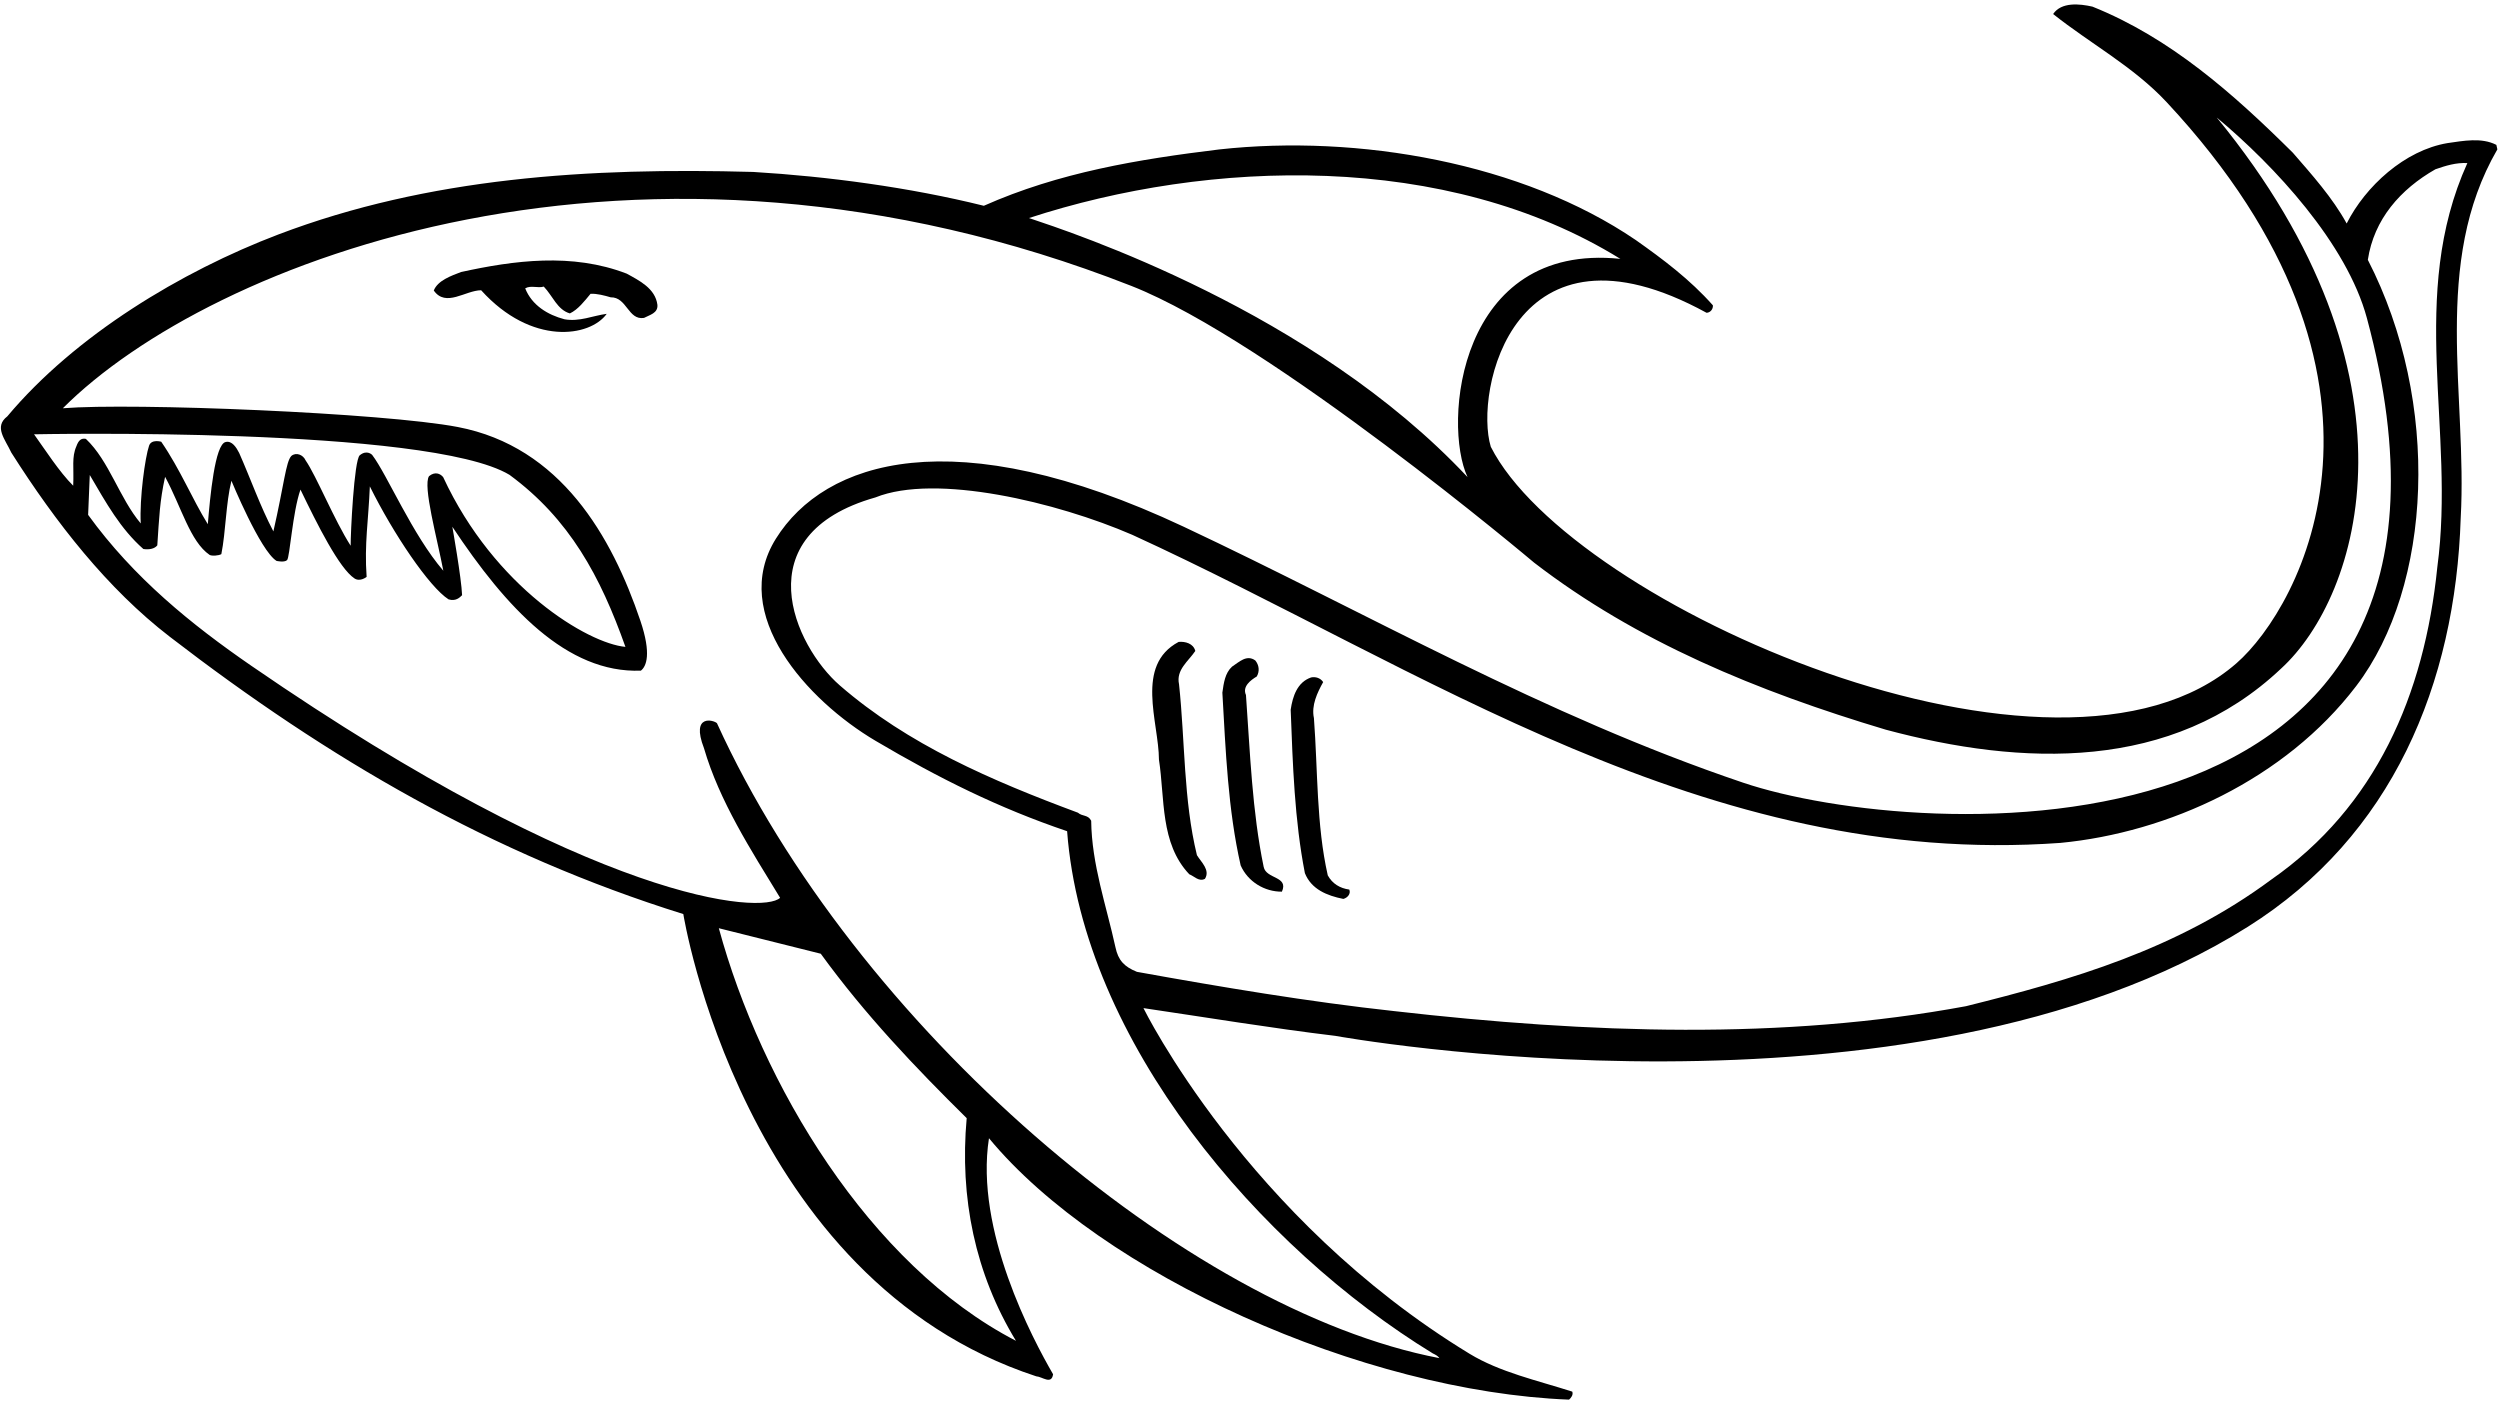 <?xml version="1.0" encoding="UTF-8"?>
<svg xmlns="http://www.w3.org/2000/svg" xmlns:xlink="http://www.w3.org/1999/xlink" width="529pt" height="297pt" viewBox="0 0 529 297" version="1.1">
<g id="surface1">
<path style=" stroke:none;fill-rule:nonzero;fill:rgb(0%,0%,0%);fill-opacity:1;" d="M 528.441 31.605 L 528.23 30.656 C 525.102 29.043 521.254 29.805 517.906 30.277 C 508.844 31.789 500.52 39.422 496.555 47.293 C 493.57 41.836 489.195 36.969 485.164 32.316 C 472.512 19.77 459.262 8.027 442.758 1.402 C 440.008 0.781 436.184 0.395 434.441 2.969 C 442.289 9.207 451.465 14.113 458.457 21.613 C 513.203 80.328 486.883 128.41 473.246 140.336 C 435.523 173.316 332.453 128.129 315.453 94.539 C 311.914 82.941 320.129 43.73 361.105 66.184 C 361.867 66.168 362.523 65.449 362.445 64.602 C 357.574 59.113 351.879 54.852 346.145 50.805 C 322.109 34.434 287.379 28.383 257.988 31.621 C 240.938 33.695 224.062 36.484 208.18 43.543 C 192.414 39.625 175.07 37.324 159.387 36.383 C 124.672 35.414 90.699 37.539 58.914 49.609 C 38.348 57.434 15.945 70.93 1.543 88.105 C -1.352 90.328 1.102 92.961 2.391 95.766 C 11.828 110.625 22.734 124.578 35.941 134.746 C 69.543 160.621 103.98 180.723 144.59 193.418 C 144.59 193.418 156.93 270.789 219.266 291.227 C 220.543 291.301 222.504 293.086 222.832 290.793 C 218.527 283.359 206.227 260.332 209.266 240.848 C 233.113 269.668 288.395 294.465 332.008 296.164 C 332.453 295.789 332.949 295.117 332.688 294.465 C 325.289 292.098 317.363 290.355 310.965 286.461 C 263.738 257.719 241.953 213.316 241.953 213.316 C 255.035 215.242 269.113 217.574 282.555 219.188 C 282.555 219.188 403.781 241.285 475.621 196.121 C 506.176 176.91 519.559 144.785 520.688 109.566 C 522.121 83.805 514.488 55.688 528.441 31.605 Z M 342.867 54.777 C 308.551 51.199 305.234 89.703 310.531 100.953 C 277.555 65.762 226.758 49.172 217.734 46.137 C 255.883 33.676 306.008 31.973 342.867 54.777 Z M 16.172 94.41 C 15.125 96.785 15.672 98.906 15.488 102.777 C 12.52 99.824 9.52 95.113 7.207 91.898 C 7.207 91.898 90.672 90.172 107.812 100.477 C 120.52 109.828 127.055 121.969 132.34 136.879 C 124.441 136.16 104.648 124.395 93.773 100.957 C 93.164 100.215 92.047 99.719 90.781 100.758 C 89.43 102.828 92.512 113.941 93.809 120.77 C 87.262 113.168 81.961 100.496 78.754 96.262 C 78.754 96.262 77.664 95.078 76.129 96.332 C 74.918 97.32 74.172 113.047 74.199 115.477 C 70.75 110.094 66.93 100.68 64.668 97.418 C 64.129 96.199 62.633 95.641 61.648 96.48 C 60.488 97.691 60.098 102.59 57.848 112.445 C 55.012 107.016 53.051 101.359 50.609 95.848 C 50.031 94.707 49.098 93.211 47.762 93.527 C 45.457 93.961 44.445 105.242 43.973 110.922 C 40.613 105.477 38.172 99.375 34.117 93.473 C 34.117 93.473 32.039 92.855 31.543 94.309 C 30.703 96.762 29.5 105.473 29.781 110.758 C 25.262 105.41 23.113 97.531 18.172 92.867 C 17.168 92.652 16.605 93.211 16.172 94.41 Z M 214.977 283.719 C 183.84 267.609 161.027 229.234 152.102 196.41 C 159.074 198.172 166.484 200.012 173.676 201.809 C 183.012 214.68 193.699 225.891 204.551 236.602 C 203.031 253.398 206.328 269.531 214.977 283.719 Z M 303.168 286.375 C 303.656 286.613 304.219 286.863 304.582 287.383 C 251.039 277.137 180.832 217.012 151.711 153.035 C 151.141 152.406 146.102 150.91 148.961 158.316 C 152.219 169.508 158.891 179.859 165.07 189.977 C 161.41 193.484 126.309 191.242 53.211 140.902 C 40.473 132.129 28.285 122.25 18.648 108.945 L 18.996 100.512 C 22.488 106.469 25.477 111.887 30.336 116.172 C 31.637 116.367 32.758 116.086 33.285 115.395 C 33.691 109.457 33.789 106.078 34.934 100.895 C 38.359 107.215 40.227 114.594 44.348 117.414 C 44.828 117.695 46.297 117.578 46.836 117.254 C 47.789 112.445 47.789 106.469 48.969 101.73 C 48.969 101.73 55.07 116.555 58.516 118.688 C 58.516 118.688 60.168 119.078 60.746 118.516 C 61.328 117.953 61.887 108.453 63.578 103.598 C 67.133 110.973 71.785 120.285 75.012 122.398 C 76.207 123.184 77.578 122.07 77.578 122.07 C 77.078 115.004 77.969 110.152 78.258 102.922 C 83.238 112.977 90.828 124.211 94.91 126.824 C 96.43 127.289 97.273 126.449 97.777 125.945 C 97.645 122.34 95.715 111.461 95.715 111.461 C 107.105 128.645 119.961 142.508 135.609 141.91 C 136.766 141.016 137.883 138.398 135.512 131.371 C 129.48 113.531 118.652 94.52 96.859 90.352 C 81.195 87.355 28.09 85.184 13.297 86.387 C 44.336 55.305 135.105 19.543 239.395 60.5 C 268.965 72.113 324.629 119.062 324.629 119.062 C 346.332 135.781 371.859 146.273 399.02 154.398 C 427.914 162.148 459.559 163.328 482.68 141.469 C 499.496 126.078 513.949 79.582 469.062 24.867 C 481.293 35.062 496.59 51.551 500.836 67.312 C 532.621 185.27 406.023 178.172 368.828 165.609 C 326.605 151.348 289.52 129.816 250.438 111.441 C 201.746 88.543 174.48 97.508 164.184 113.98 C 154.188 129.973 170.828 148.227 185.262 156.754 C 198.758 164.727 211.344 170.984 225.801 175.883 C 229.164 220.465 266.613 264.004 303.168 286.375 Z M 515.738 119.996 C 512.992 147.191 502.613 170.77 480.652 186.086 C 460.582 200.977 438.297 207.359 416.004 212.91 C 377.195 220.098 336.492 218.684 295.008 213.949 C 276.996 211.988 258.363 208.852 240.574 205.641 C 237.883 204.559 236.609 203.199 236.031 200.441 C 234.102 191.605 231.004 182.945 230.895 173.672 C 230.219 172.34 229.07 172.82 228.086 171.965 C 209.863 165.188 192.121 157.566 177.695 145.027 C 168.133 136.719 157.305 113.191 185.242 105.254 C 198.012 100.121 223.664 106.266 239.59 113.168 C 300.992 141.285 360.777 183.758 435.977 178.359 C 458.812 176.168 483.504 164.914 498.559 145.18 C 514.695 124.023 516.562 85.184 501.035 54.984 C 502.32 46.414 507.918 40.043 515.34 35.816 C 517.52 35.062 519.688 34.383 522.094 34.504 C 509.402 62.602 519.621 91.102 515.738 119.996 "/>
<path style=" stroke:none;fill-rule:nonzero;fill:rgb(0%,0%,0%);fill-opacity:1;" d="M 249.484 144.793 C 248.812 141.719 251.48 139.914 252.926 137.742 C 252.523 136.152 250.785 135.695 249.395 135.828 C 240.105 140.789 245.199 152.762 245.234 160.73 C 246.508 168.992 245.449 178.438 251.648 184.992 C 252.715 185.406 253.711 186.645 254.969 185.957 C 256.129 184.113 254.152 182.402 253.27 180.957 C 250.41 169.227 250.77 156.852 249.484 144.793 "/>
<path style=" stroke:none;fill-rule:nonzero;fill:rgb(0%,0%,0%);fill-opacity:1;" d="M 267.395 183.445 C 264.938 171.562 264.527 159.277 263.645 147.062 C 262.828 145.25 264.656 143.906 265.93 143.145 C 266.578 142.043 266.43 140.73 265.617 139.75 C 263.801 138.445 262.227 140.062 260.68 141.078 C 259.23 142.418 258.941 144.488 258.652 146.562 C 259.359 158.898 259.832 171.27 262.523 183.117 C 264.035 186.57 267.602 188.715 271.25 188.676 C 272.742 185.375 267.922 186.043 267.395 183.445 "/>
<path style=" stroke:none;fill-rule:nonzero;fill:rgb(0%,0%,0%);fill-opacity:1;" d="M 280.957 185.23 C 278.527 174.488 278.867 163.098 278.027 151.949 C 277.438 149.27 278.754 146.543 279.98 144.332 C 279.445 143.48 278.367 143.137 277.422 143.348 C 274.516 144.355 273.539 147.289 273.109 150.172 C 273.551 161.855 273.922 173.523 276.113 184.754 C 277.48 188.184 280.809 189.527 284.25 190.211 C 285.125 189.984 285.883 189.133 285.512 188.234 C 283.512 187.957 281.938 186.996 280.957 185.23 "/>
<path style=" stroke:none;fill-rule:nonzero;fill:rgb(0%,0%,0%);fill-opacity:1;" d="M 132.613 57.902 C 121.039 53.434 108.684 55.121 97.559 57.559 C 95.527 58.34 92.617 59.344 91.789 61.473 C 94.332 65.105 98.469 61.438 101.809 61.418 C 112.488 73.23 124.863 71.324 128.383 66.406 C 125.434 66.797 122.621 68.121 119.457 67.562 C 115.906 66.633 112.547 64.602 111.133 61.016 C 112.316 60.312 113.785 61.027 115.066 60.645 C 116.984 62.652 117.918 65.547 120.586 66.32 C 122.324 65.492 123.703 63.688 124.961 62.164 C 126.336 62.102 127.93 62.535 129.227 62.914 C 132.652 62.84 132.914 67.812 136.27 67.27 C 137.441 66.641 139.254 66.277 139.109 64.508 C 138.664 61.016 135.238 59.352 132.613 57.902 "/>
</g>
</svg>

